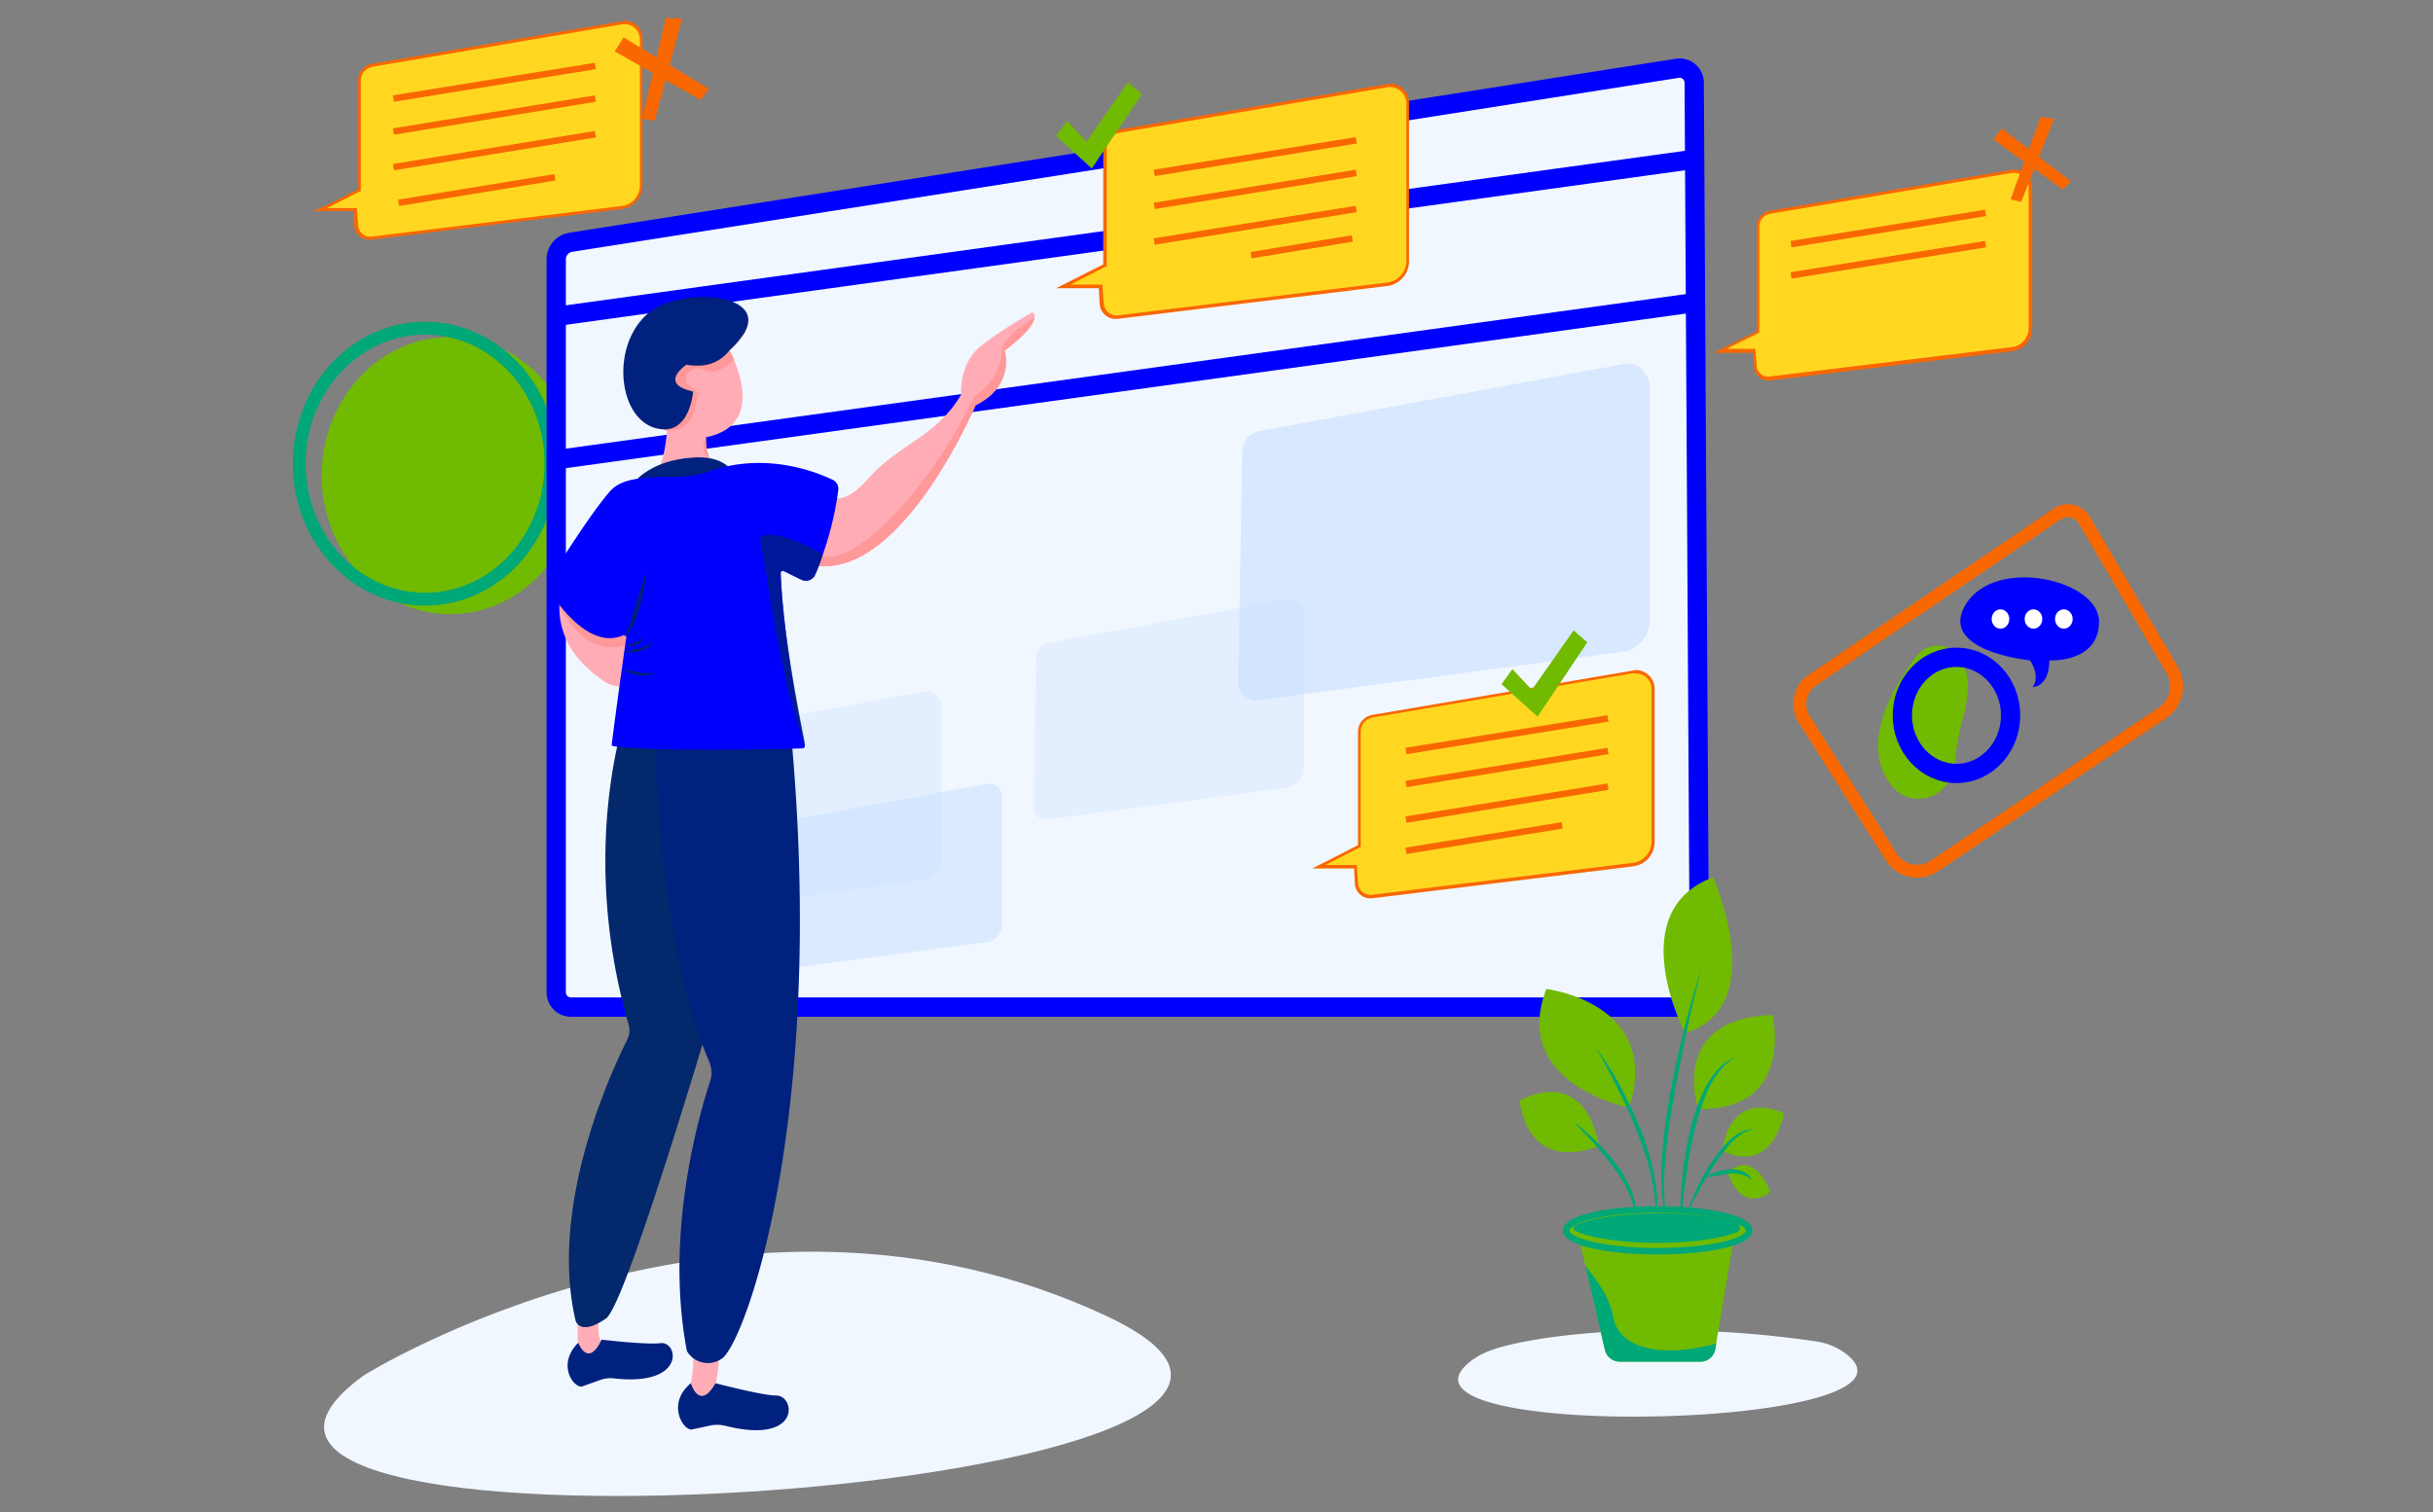 <svg xmlns="http://www.w3.org/2000/svg" width="378" height="235" viewBox="0 0 378 235">
  <rect x="0" y="0" width="378" height="235" fill="#808080" stroke="none"/>
  <g id="use_case_illustration_3" data-name="use case illustration 3" transform="translate(-246 -2278)">
    <g id="use_case_5" transform="translate(246 2278)">
      <g id="Layer_3" transform="translate(46.49 2.803)">
        <ellipse id="Ellipse_127" data-name="Ellipse 127" cx="19.964" cy="21.536" rx="19.964" ry="21.536" transform="translate(3.487 49.567)" fill="#70ba02"/>
        <ellipse id="Ellipse_128" data-name="Ellipse 128" cx="19.553" cy="21.057" rx="19.553" ry="21.057" transform="translate(0 48.2)" fill="none" stroke="#00a777" stroke-miterlimit="10" stroke-width="2"/>
        <g id="Group_319" data-name="Group 319" transform="translate(39.927 7.769)">
          <g id="Group_318" data-name="Group 318">
            <g id="Group_317" data-name="Group 317">
              <path id="Path_1590" data-name="Path 1590" d="M128.519,42.562,300.671,15.489a2.275,2.275,0,0,1,2.53,2.325l.82,140.5a2.927,2.927,0,0,1-2.8,3.077H128.588a2.28,2.28,0,0,1-2.188-2.325V45.092A2.7,2.7,0,0,1,128.519,42.562Z" transform="translate(-126.4 -15.464)" fill="#f1f7ff"/>
              <path id="Path_1591" data-name="Path 1591" d="M128.519,42.562,300.671,15.489a2.275,2.275,0,0,1,2.53,2.325l.82,140.5a2.927,2.927,0,0,1-2.8,3.077H128.588a2.28,2.28,0,0,1-2.188-2.325V45.092A2.7,2.7,0,0,1,128.519,42.562Z" transform="translate(-126.4 -15.464)" fill="none" stroke="blue" stroke-miterlimit="10" stroke-width="3"/>
            </g>
            <line id="Line_107" data-name="Line 107" y1="24.407" x2="176.732" transform="translate(0.068 14.177)" fill="none" stroke="blue" stroke-miterlimit="10" stroke-width="3"/>
            <line id="Line_108" data-name="Line 108" y1="24.407" x2="176.801" transform="translate(0.479 36.397)" fill="none" stroke="blue" stroke-miterlimit="10" stroke-width="3"/>
          </g>
        </g>
        <path id="Path_1592" data-name="Path 1592" d="M282.015,96.559a3.372,3.372,0,0,1,2.53-3.418L341.5,82.68c1.983-.342,3.829,1.436,3.829,3.829v35.757a5.022,5.022,0,0,1-3.9,5.128l-57.156,7.589a2.775,2.775,0,0,1-2.871-2.8Z" transform="translate(-135.502 -28.943)" fill="#c8e0ff" opacity="0.63"/>
        <g id="Group_320" data-name="Group 320" transform="translate(117.594 10.187)">
          <path id="Path_1593" data-name="Path 1593" d="M249.736,55.4a2.225,2.225,0,0,1-2.119-2.119l-.205-2.666H241.6l6.495-3.282V29.077a2.593,2.593,0,0,1,2.051-2.6l41.91-7.11c.137,0,.273-.068.41-.068a2.763,2.763,0,0,1,2.666,2.871V46.442a3.589,3.589,0,0,1-3.077,3.692l-42.046,5.128C249.873,55.4,249.8,55.4,249.736,55.4Z" transform="translate(-240.506 -19.095)" fill="#ffd721"/>
          <path id="Path_1594" data-name="Path 1594" d="M291.96,19.547a2.572,2.572,0,0,1,2.461,2.6V46.416A3.424,3.424,0,0,1,291.55,49.9L249.5,55.03H249.3a2,2,0,0,1-1.914-1.914l-.205-2.871h-4.991l5.675-2.871V28.982a2.3,2.3,0,0,1,1.846-2.325l41.91-7.11h.342m0-.547a1.163,1.163,0,0,0-.479.068l-41.91,7.11a2.805,2.805,0,0,0-2.256,2.8V47.1l-5.4,2.735L240,50.791h6.632l.137,2.393a2.468,2.468,0,0,0,2.393,2.393h.273l42.047-5.128a3.881,3.881,0,0,0,3.35-3.965V22.145A3,3,0,0,0,291.96,19Z" transform="translate(-240 -19)" fill="#f96701"/>
        </g>
        <g id="Group_321" data-name="Group 321" transform="translate(157.384 101.322)">
          <path id="Path_1595" data-name="Path 1595" d="M307.631,187.573a2.223,2.223,0,0,1-2.119-2.119l-.137-2.53H299.7l6.29-3.213V162a2.515,2.515,0,0,1,1.983-2.53l40.611-6.905c.137,0,.273-.068.41-.068a2.691,2.691,0,0,1,2.6,2.8v23.519a3.57,3.57,0,0,1-3.008,3.624l-40.747,4.991C307.836,187.573,307.7,187.573,307.631,187.573Z" transform="translate(-298.674 -152.363)" fill="#ffd721"/>
          <path id="Path_1596" data-name="Path 1596" d="M348.587,152.847a2.4,2.4,0,0,1,2.325,2.53V178.9a3.335,3.335,0,0,1-2.8,3.35l-40.748,4.991h-.205a1.931,1.931,0,0,1-1.846-1.846l-.205-2.8h-4.854l5.469-2.8V161.94a2.282,2.282,0,0,1,1.778-2.256l40.611-6.905a1.335,1.335,0,0,0,.479.068m0-.547a1.335,1.335,0,0,0-.479.068L307.5,159.274a2.675,2.675,0,0,0-2.188,2.735v17.5l-5.2,2.666-1.914.957h6.495l.137,2.325a2.4,2.4,0,0,0,2.325,2.325h.273l40.748-4.991a3.805,3.805,0,0,0,3.213-3.9V155.377a2.925,2.925,0,0,0-2.8-3.077Z" transform="translate(-298.2 -152.3)" fill="#f96701"/>
        </g>
        <line id="Line_109" data-name="Line 109" y1="5.059" x2="31.381" transform="translate(132.84 19.006)" fill="none" stroke="#f96701" stroke-miterlimit="10" stroke-width="1"/>
        <line id="Line_110" data-name="Line 110" y1="5.128" x2="31.381" transform="translate(132.84 24.066)" fill="none" stroke="#f96701" stroke-miterlimit="10" stroke-width="1"/>
        <line id="Line_111" data-name="Line 111" y1="5.059" x2="31.381" transform="translate(132.84 29.672)" fill="none" stroke="#f96701" stroke-miterlimit="10" stroke-width="1"/>
        <line id="Line_112" data-name="Line 112" y1="5.059" x2="31.381" transform="translate(171.946 108.842)" fill="none" stroke="#f96701" stroke-miterlimit="10" stroke-width="1"/>
        <line id="Line_113" data-name="Line 113" y1="5.128" x2="31.381" transform="translate(171.946 113.902)" fill="none" stroke="#f96701" stroke-miterlimit="10" stroke-width="1"/>
        <line id="Line_114" data-name="Line 114" y1="5.128" x2="31.381" transform="translate(171.946 119.439)" fill="none" stroke="#f96701" stroke-miterlimit="10" stroke-width="1"/>
        <line id="Line_115" data-name="Line 115" y1="2.598" x2="15.725" transform="translate(147.881 34.253)" fill="none" stroke="#f96701" stroke-miterlimit="10" stroke-width="1"/>
        <line id="Line_116" data-name="Line 116" y1="3.965" x2="24.271" transform="translate(171.946 125.456)" fill="none" stroke="#f96701" stroke-miterlimit="10" stroke-width="1"/>
        <path id="Path_1597" data-name="Path 1597" d="M240,27.041l1.709-2.325,3.008,3.213,6.427-9.23,2.188,1.846L245.538,32.1Z" transform="translate(-122.406 -8.718)" fill="#70ba02"/>
        <path id="Path_1598" data-name="Path 1598" d="M235.31,145.275a2.241,2.241,0,0,1,1.641-2.256l37.4-6.837a2.327,2.327,0,0,1,2.53,2.53v23.382a3.239,3.239,0,0,1-2.53,3.35l-37.534,4.991a1.8,1.8,0,0,1-1.914-1.846Z" transform="translate(-120.793 -45.868)" fill="#c8e0ff" opacity="0.34"/>
        <path id="Path_1599" data-name="Path 1599" d="M152.91,166.275a2.241,2.241,0,0,1,1.641-2.256l37.4-6.837a2.327,2.327,0,0,1,2.53,2.53v23.382a3.239,3.239,0,0,1-2.53,3.35l-37.534,4.991a1.8,1.8,0,0,1-1.914-1.846Z" transform="translate(-94.729 -52.51)" fill="#c8e0ff" opacity="0.34"/>
        <path id="Path_1600" data-name="Path 1600" d="M176.642,185.745a1.951,1.951,0,0,1,1.367-1.914l31.313-5.743a1.969,1.969,0,0,1,2.119,2.119V199.9a2.718,2.718,0,0,1-2.119,2.8l-31.449,4.17a1.485,1.485,0,0,1-1.572-1.5Z" transform="translate(-102.257 -59.127)" fill="#c8e0ff" opacity="0.55"/>
        <path id="Path_1601" data-name="Path 1601" d="M341.2,151.641l1.709-2.325,3.008,3.213,6.495-9.23,2.119,1.846L346.806,156.7Z" transform="translate(-154.418 -48.131)" fill="#70ba02"/>
        <g id="Group_322" data-name="Group 322" transform="translate(2.119 0.41)">
          <path id="Path_1602" data-name="Path 1602" d="M80.357,38.669a2.194,2.194,0,0,1-2.051-1.983l-.137-2.461H72.7l6.085-3.077V14.125A2.321,2.321,0,0,1,80.7,11.732L119.669,5.1h.41a2.645,2.645,0,0,1,2.53,2.666V30.328a3.424,3.424,0,0,1-2.871,3.487L80.631,38.6A.517.517,0,0,1,80.357,38.669Z" transform="translate(-71.606 -4.827)" fill="#ffd721"/>
          <path id="Path_1603" data-name="Path 1603" d="M119.642,5.247A2.37,2.37,0,0,1,121.9,7.708V30.27a3.189,3.189,0,0,1-2.666,3.213L80.125,38.269H79.92a1.856,1.856,0,0,1-1.778-1.778l-.205-2.666H73.288l5.264-2.666V14.066a2.217,2.217,0,0,1,1.709-2.188l38.97-6.632h.41m0-.547a.867.867,0,0,0-.41.068L80.261,11.4a2.66,2.66,0,0,0-2.119,2.666V30.885l-4.991,2.53L71.1,34.3h6.29l.137,2.188a2.372,2.372,0,0,0,2.256,2.256h.273l39.107-4.786a3.716,3.716,0,0,0,3.145-3.76V7.64a2.78,2.78,0,0,0-2.666-2.94Z" transform="translate(-71.1 -4.7)" fill="#f96701"/>
        </g>
        <line id="Line_117" data-name="Line 117" y1="5.059" x2="31.381" transform="translate(14.631 7.452)" fill="none" stroke="#f96701" stroke-miterlimit="10" stroke-width="1"/>
        <line id="Line_118" data-name="Line 118" y1="5.128" x2="31.381" transform="translate(14.631 12.511)" fill="none" stroke="#f96701" stroke-miterlimit="10" stroke-width="1"/>
        <line id="Line_119" data-name="Line 119" y1="5.128" x2="31.381" transform="translate(14.631 18.049)" fill="none" stroke="#f96701" stroke-miterlimit="10" stroke-width="1"/>
        <line id="Line_120" data-name="Line 120" y1="3.965" x2="24.271" transform="translate(15.451 24.749)" fill="none" stroke="#f96701" stroke-miterlimit="10" stroke-width="1"/>
        <path id="Path_1604" data-name="Path 1604" d="M149.592,4.1,145.9,19.756l1.983.273,4.239-15.861Z" transform="translate(-92.641 -4.1)" fill="#f96701"/>
        <path id="Path_1605" data-name="Path 1605" d="M139.7,10.688l13.332,7.521,1.3-1.709-13.263-8Z" transform="translate(-90.68 -5.492)" fill="#f96701"/>
        <g id="Group_323" data-name="Group 323" transform="translate(219.736 23.519)">
          <path id="Path_1606" data-name="Path 1606" d="M398.252,71.1a2.016,2.016,0,0,1-1.983-1.914l-.137-2.325H390.8l5.88-2.94V47.583a2.361,2.361,0,0,1,1.846-2.325l37.6-6.358h.41A2.527,2.527,0,0,1,439,41.5V63.171a3.335,3.335,0,0,1-2.8,3.35L398.526,71.1Z" transform="translate(-389.843 -38.627)" fill="#ffd721"/>
          <path id="Path_1607" data-name="Path 1607" d="M436.164,39.047a2.28,2.28,0,0,1,2.188,2.325V63.044a2.992,2.992,0,0,1-2.6,3.077L398.014,70.7h-.205a1.784,1.784,0,0,1-1.709-1.709l-.205-2.6h-4.444l5.059-2.53V47.456a2.009,2.009,0,0,1,1.641-2.051l37.6-6.358h.41m0-.547a.867.867,0,0,0-.41.068l-37.6,6.358a2.529,2.529,0,0,0-2.051,2.6V63.66l-4.786,2.393-1.914.957h6.153l.137,2.119a2.249,2.249,0,0,0,2.188,2.188h.273l37.739-4.581a3.57,3.57,0,0,0,3.008-3.624V41.371a2.913,2.913,0,0,0-2.735-2.871Z" transform="translate(-389.4 -38.5)" fill="#f96701"/>
        </g>
        <line id="Line_121" data-name="Line 121" y1="4.854" x2="30.219" transform="translate(231.769 30.287)" fill="none" stroke="#f96701" stroke-miterlimit="10" stroke-width="1"/>
        <line id="Line_122" data-name="Line 122" y1="4.854" x2="30.219" transform="translate(231.769 35.141)" fill="none" stroke="#f96701" stroke-miterlimit="10" stroke-width="1"/>
        <path id="Path_1608" data-name="Path 1608" d="M461.549,26.6,456.9,39.385l1.641.41,5.128-12.922Z" transform="translate(-191.016 -11.217)" fill="#f96701"/>
        <path id="Path_1609" data-name="Path 1609" d="M453,30.909,463.8,38.7l1.231-1.3L454.3,29.2Z" transform="translate(-189.782 -12.04)" fill="#f96701"/>
        <path id="Path_1610" data-name="Path 1610" d="M150,106" transform="translate(-93.938 -36.333)" fill="#f1f7ff"/>
      </g>
      <g id="Layer_4">
        <path id="Path_1611" data-name="Path 1611" d="M79.837,303.713s57.976-36.3,115.611-9.093S34.714,336.393,79.837,303.713Z" transform="translate(-23.296 -89.994)" fill="#f1f7ff"/>
        <g id="Group_324" data-name="Group 324" transform="translate(89.741 199.433)">
          <path id="Path_1612" data-name="Path 1612" d="M131.424,295.6s-1.3,13.879,3.418,5.059c-.41-.615-.342-2.188-.41-3.76C134.159,292.248,131.766,288.625,131.424,295.6Z" transform="translate(-131.26 -291.704)" fill="#ffacb6"/>
          <path id="Path_1613" data-name="Path 1613" d="M157.024,305.7s.752,1.572-.068,5.948c-.889,4.444,4.717,5.675,4.307-5.675Z" transform="translate(-139.358 -296.131)" fill="#ffacb6"/>
        </g>
        <g id="Group_328" data-name="Group 328" transform="translate(88.393 99.134)">
          <g id="Group_327" data-name="Group 327">
            <g id="Group_325" data-name="Group 325">
              <path id="Path_1614" data-name="Path 1614" d="M138.321,156.212s-7.726,21.057.205,48.747a3.254,3.254,0,0,1-.205,2.53c-2.53,5.059-12.17,25.775-8,43.619,0,0,.684,2.461,4.717-.342s24.681-75.547,24.681-75.547L151.106,145Z" transform="translate(-129.289 -145)" fill="#03286b"/>
            </g>
            <g id="Group_326" data-name="Group 326" transform="translate(13.134 7.185)">
              <path id="Path_1615" data-name="Path 1615" d="M148.5,158.032s.068,36.372,8.683,56.2a4.336,4.336,0,0,1,.137,2.94c-1.778,5.333-7.11,23.861-3.624,41.978a3.774,3.774,0,0,0,5.333,1.231c3.555-1.914,17.434-39.38,10.119-104.262A38.875,38.875,0,0,0,148.5,158.032Z" transform="translate(-148.5 -155.509)" fill="#00217e"/>
            </g>
          </g>
        </g>
        <path id="Path_1616" data-name="Path 1616" d="M157.867,103.167c-5.059,6.427-11.964,1.162-10.734.957,2.6-.479,3.008-7.862,3.008-7.862.615-4.991,7.862-2.53,6.427,0a4.346,4.346,0,0,0-.41,1.231,6.8,6.8,0,0,0,.547,3.282h0A18.566,18.566,0,0,0,157.867,103.167Z" transform="translate(-46.495 -29.534)" fill="#ffacb6"/>
        <path id="Path_1617" data-name="Path 1617" d="M137.841,148.689a4.484,4.484,0,0,1-3.9-.752c-9.025-6.085-6.495-13.81-6.495-13.81,5.2-1.367,8.751-.889,11.007.615C144.062,138.228,142.217,147.321,137.841,148.689Z" transform="translate(-40.211 -42.171)" fill="#ffacb6"/>
        <path id="Path_1618" data-name="Path 1618" d="M217.766,71.82c-.068.82-.957,2.325-4.649,5.128,0,0,1.709,5.4-4.512,8.478,0,0-12.306,29.057-26.459,24.544a10.9,10.9,0,0,1-1.846-.82l4.786-10.392s1.983,3.555,6.768-1.846c4.717-5.4,10.665-6.563,14.494-13.127,0,0-.41-4.923,3.282-7.726A65.844,65.844,0,0,1,217.424,71S217.834,71.137,217.766,71.82Z" transform="translate(-57.032 -22.458)" fill="#ffacb6"/>
        <path id="Path_1619" data-name="Path 1619" d="M155.21,91.656a5.826,5.826,0,0,1-5.059-1.436h0c-2.119-2.051-2.256-5.948-1.162-9.366,1.572-4.991,5.743-8.956,10.187-4.923,0,0,.479.752,1.094,1.983a16.04,16.04,0,0,1,.684,1.5C162.73,83.725,164.166,90.7,155.21,91.656Z" transform="translate(-46.914 -23.493)" fill="#ffacb6"/>
        <path id="Path_1620" data-name="Path 1620" d="M160.555,77.009h0c.205.479.479.957.684,1.5-2.461,2.256-3.76,1.983-4.786,1.5a1.963,1.963,0,0,0-2.53.82c-.547,1.026.205,1.641.889,2.051a1.493,1.493,0,0,1,.684,1.436c-.752,6.427-4.923,4.991-5.059,4.991h0a28,28,0,0,1-1.162-9.366c.82-11.007,11.691-9.5,13.742-5.811A11.037,11.037,0,0,1,160.555,77.009Z" transform="translate(-47.2 -22.588)" fill="#ff9898"/>
        <path id="Path_1621" data-name="Path 1621" d="M143.5,108.363s2.393-3.965,9.64-4.376c7.315-.479,7.11,5.333,7.11,5.333Z" transform="translate(-45.391 -32.884)" fill="#00217e"/>
        <path id="Path_1622" data-name="Path 1622" d="M213.95,77.328s1.709,5.4-4.512,8.478c0,0-12.306,29.057-26.459,24.544a25.465,25.465,0,0,1,.068-3.9s1.641,7.247,11.076-1.094,15.041-20.852,15.041-20.852,4.307-2.8,4.307-6.974c0-1.641,2.256-3.555,5.059-5.333C218.531,72.952,217.642,74.525,213.95,77.328Z" transform="translate(-57.865 -22.838)" fill="#ff9898"/>
        <path id="Path_1623" data-name="Path 1623" d="M141.95,139.06c-12.033,10.187-16.75-6.495-16.75-6.495C127.388,130.035,146.394,137.692,141.95,139.06Z" transform="translate(-39.603 -41.772)" fill="#ff9898"/>
        <path id="Path_1624" data-name="Path 1624" d="M169.657,109.449a49.7,49.7,0,0,1-2.393,9.982c-.41,1.231-.82,2.325-1.162,3.077a1.581,1.581,0,0,1-2.119.889l-2.8-1.367c-.273-.137-.479.068-.479.342.41,9.913,2.666,21.4,3.487,25.57a9.963,9.963,0,0,0,.273,1.162.4.4,0,0,1-.342.479c-17.844.479-29.672,0-29.672-.479,0-.41,1.778-13.469,2.256-16.682a.348.348,0,0,0-.479-.41c-4.649,2.051-9.161-3.487-11.144-6.427a2.668,2.668,0,0,1,.137-3.213c1.162-1.436,5.538-8.751,8.888-12.648,1.914-2.256,5.333-2.119,8.136-2.325h1.983a16.669,16.669,0,0,0,5.469-.889c8.614-3.008,16.477.068,19.143,1.367A1.563,1.563,0,0,1,169.657,109.449Z" transform="translate(-39.416 -33.286)" fill="blue"/>
        <g id="Group_329" data-name="Group 329" transform="translate(96.946 88.674)">
          <path id="Path_1625" data-name="Path 1625" d="M145.287,129.7a28.84,28.84,0,0,1-.957,5.4c-.273.889-.547,1.778-.889,2.6a10.329,10.329,0,0,1-.615,1.231,3.791,3.791,0,0,1-.41.547c-.137.137-.342.41-.615.342a.723.723,0,0,0,.41-.479c.068-.205.205-.41.273-.615.137-.41.273-.82.41-1.3l.752-2.6C144.193,133.187,144.671,131.478,145.287,129.7Z" transform="translate(-141.8 -129.7)" fill="#00217e"/>
        </g>
        <path id="Path_1626" data-name="Path 1626" d="M182.5,124.6c-.41,1.231-.82,2.325-1.162,3.077a1.581,1.581,0,0,1-2.119.889l-2.8-1.367c-.273-.137-.479.068-.479.342.41,9.913,3.008,22.562,3.829,26.732-1.983-3.829-5.264-19.964-6.085-26.8-.137-1.367-1.231-5.4-.82-5.606C174.977,120.63,180.788,123.5,182.5,124.6Z" transform="translate(-54.649 -38.451)" fill="#00217e" opacity="0.77"/>
        <path id="Path_1627" data-name="Path 1627" d="M160.553,72.9a13.144,13.144,0,0,1-2.393,2.871h0a5.981,5.981,0,0,1-4.786,2.393h-.615a9.342,9.342,0,0,1-1.3-.137s-4.512,2.94,1.026,4.17c0,0-.41,5.811-4.376,5.88h0A5.525,5.525,0,0,1,146.4,87.8c-5.606-1.846-6.632-12.717-1.026-17.639C150.161,65.856,163.9,66.745,160.553,72.9Z" transform="translate(-44.806 -21.348)" fill="#00217e"/>
        <path id="Path_1628" data-name="Path 1628" d="M156.079,314.4s1.3,4.444,3.829,0c0,0,7.247,1.914,9.435,1.914,3.008,0,3.9,7.657-7.862,4.717a5.34,5.34,0,0,0-2.325-.068l-2.871.615C154.985,321.921,152.182,317.613,156.079,314.4Z" transform="translate(-48.741 -99.45)" fill="#00217e"/>
        <path id="Path_1629" data-name="Path 1629" d="M130.637,304.979s1.5,4.034,3.624-.479c0,0,6.974.82,9.093.547,2.871-.41,4.1,6.768-7.179,5.469a4.726,4.726,0,0,0-2.188.273l-2.666.957C130.09,312.226,127.151,308.465,130.637,304.979Z" transform="translate(-40.801 -96.318)" fill="#00217e"/>
        <path id="Path_1630" data-name="Path 1630" d="M410.849,142.483,449,116.571a2.988,2.988,0,0,1,4.239,1.026l13.605,23.245a5.008,5.008,0,0,1-1.367,6.563l-35.552,23.861a4.758,4.758,0,0,1-6.837-1.572l-13.4-21.194A4.493,4.493,0,0,1,410.849,142.483Z" transform="translate(-129.376 -36.717)" fill="none" stroke="#f96701" stroke-linecap="round" stroke-miterlimit="10" stroke-width="2"/>
        <path id="Path_1631" data-name="Path 1631" d="M432.608,148.56c-3.213,4.239-8.888,13.4-3.76,19.9,3.145,3.965,9.23,1.983,9.845-3.213v-.273a44.664,44.664,0,0,1,1.231-6.837c.889-3.145,1.5-7.726-.889-10.187A4.241,4.241,0,0,0,432.608,148.56Z" transform="translate(-135 -46.417)" fill="#70ba02"/>
        <ellipse id="Ellipse_129" data-name="Ellipse 129" cx="8.409" cy="9.025" rx="8.409" ry="9.025" transform="translate(295.556 102.142)" fill="none" stroke="blue" stroke-miterlimit="10" stroke-width="3"/>
        <path id="Path_1632" data-name="Path 1632" d="M456.29,144.134s1.709,2.325.41,4.17c0,0,2.6,0,2.6-4.17,0,0,7.726.479,7.726-6.016s-15.93-10.187-20.647-2.8C441.727,142.7,456.29,144.134,456.29,144.134Z" transform="translate(-140.907 -41.513)" fill="blue"/>
        <ellipse id="Ellipse_130" data-name="Ellipse 130" cx="1.367" cy="1.504" rx="1.367" ry="1.504" transform="translate(309.435 94.69)" fill="#fff"/>
        <ellipse id="Ellipse_131" data-name="Ellipse 131" cx="1.367" cy="1.504" rx="1.367" ry="1.504" transform="translate(314.563 94.69)" fill="#fff"/>
        <ellipse id="Ellipse_132" data-name="Ellipse 132" cx="1.367" cy="1.504" rx="1.367" ry="1.504" transform="translate(319.28 94.69)" fill="#fff"/>
        <path id="Path_1633" data-name="Path 1633" d="M160.842,102.682a2.326,2.326,0,0,1-.547-3.282A6.937,6.937,0,0,0,160.842,102.682Z" transform="translate(-50.563 -31.442)" fill="#ff9898"/>
        <path id="Path_1634" data-name="Path 1634" d="M333.3,307.172a10.2,10.2,0,0,1,2.051-1.231c4.923-2.461,26.048-5.606,51.618-1.846a9.987,9.987,0,0,1,4.717,1.983C406.661,317.837,317.236,319.751,333.3,307.172Z" transform="translate(-104.815 -95.64)" fill="#f1f7ff"/>
        <path id="Path_1635" data-name="Path 1635" d="M382.944,279.7,380,297.271l-.137.82a2.333,2.333,0,0,1-2.256,1.983H364.963a2.388,2.388,0,0,1-2.256-1.846l-3.008-12.99-1.3-5.469h24.544Z" transform="translate(-113.368 -88.474)" fill="#70ba02"/>
        <path id="Path_1636" data-name="Path 1636" d="M384.341,278.182c0,1.778-6.358,3.213-14.221,3.213s-14.221-1.436-14.221-3.213c0-.342.205-.615.615-.957,1.778-1.367,7.179-2.325,13.605-2.325s11.828.957,13.605,2.325A1.415,1.415,0,0,1,384.341,278.182Z" transform="translate(-112.577 -86.955)" fill="#70ba02" stroke="#00a777" stroke-miterlimit="10" stroke-width="1"/>
        <path id="Path_1637" data-name="Path 1637" d="M382.973,277.3a.789.789,0,0,1,0,1.436c-2.461.957-7.042,1.641-12.238,1.641-5.675,0-10.6-.752-12.853-1.846a.513.513,0,0,1,0-.889c2.256-1.094,7.179-1.846,12.853-1.846C375.931,275.729,380.511,276.345,382.973,277.3Z" transform="translate(-113.123 -87.238)" fill="#00a777"/>
        <path id="Path_1638" data-name="Path 1638" d="M385.6,245.331s-4.786-14.152,11.554-14.631C397.152,230.632,400.707,245.6,385.6,245.331Z" transform="translate(-121.764 -72.974)" fill="#70ba02"/>
        <path id="Path_1639" data-name="Path 1639" d="M380.605,299.833l-.137.82a2.333,2.333,0,0,1-2.256,1.983H365.564a2.388,2.388,0,0,1-2.256-1.846L360.3,287.8c1.641,1.983,3.829,4.923,4.307,7.931C365.428,300.311,371.512,302.294,380.605,299.833Z" transform="translate(-113.969 -91.036)" fill="#00a777"/>
        <path id="Path_1640" data-name="Path 1640" d="M381.364,223.6s-9.845-18.87,4.376-24.2C385.74,199.4,394.764,219.705,381.364,223.6Z" transform="translate(-119.582 -63.074)" fill="#70ba02"/>
        <path id="Path_1641" data-name="Path 1641" d="M350.9,224.8s18.049,2.119,12.853,18.459C363.753,243.259,345.226,239.568,350.9,224.8Z" transform="translate(-110.654 -71.108)" fill="#70ba02"/>
        <path id="Path_1642" data-name="Path 1642" d="M345.3,249.568s9.777-5.948,12.375,6.974C357.743,256.473,347.214,261.6,345.3,249.568Z" transform="translate(-109.224 -78.51)" fill="#70ba02"/>
        <path id="Path_1643" data-name="Path 1643" d="M391.4,258.488s.684-9.572,9.572-5.88C400.972,252.54,399.467,262.316,391.4,258.488Z" transform="translate(-123.806 -79.636)" fill="#70ba02"/>
        <path id="Path_1644" data-name="Path 1644" d="M392.6,266.038s3.624-4.17,6.632,2.94C399.232,268.978,395.13,272.738,392.6,266.038Z" transform="translate(-124.186 -83.768)" fill="#70ba02"/>
        <g id="Group_336" data-name="Group 336" transform="translate(244.485 150.752)">
          <g id="Group_330" data-name="Group 330" transform="translate(16.527 13.605)">
            <path id="Path_1645" data-name="Path 1645" d="M381.792,266.859a63.975,63.975,0,0,1,1.367-14.426,31.592,31.592,0,0,1,2.325-6.905,14.749,14.749,0,0,1,1.983-3.077,6.77,6.77,0,0,1,2.94-2.051,7.314,7.314,0,0,0-2.666,2.325,13.845,13.845,0,0,0-1.778,3.077,39.59,39.59,0,0,0-2.119,6.837c-.547,2.324-.889,4.717-1.231,7.042-.137,1.162-.342,2.393-.41,3.555A32.656,32.656,0,0,0,381.792,266.859Z" transform="translate(-381.774 -240.4)" fill="#00a777"/>
          </g>
          <g id="Group_331" data-name="Group 331" transform="translate(3.418 12.033)">
            <path id="Path_1646" data-name="Path 1646" d="M362.6,238.1a46.311,46.311,0,0,1,3.965,6.29,60.811,60.811,0,0,1,3.145,6.768,37.425,37.425,0,0,1,2.051,7.179,22.742,22.742,0,0,1,.205,7.452v-1.846a4.514,4.514,0,0,0-.068-.957l-.068-.957-.068-.889-.137-.889c-.137-.615-.205-1.231-.342-1.846l-.41-1.778a17.657,17.657,0,0,0-.547-1.778,9.149,9.149,0,0,0-.615-1.778c-.205-.547-.41-1.162-.615-1.709-.889-2.324-1.914-4.581-3.008-6.768-.547-1.094-1.094-2.188-1.709-3.282C363.831,240.219,363.215,239.194,362.6,238.1Z" transform="translate(-362.6 -238.1)" fill="#00a777"/>
          </g>
          <g id="Group_332" data-name="Group 332" transform="translate(13.629)">
            <path id="Path_1647" data-name="Path 1647" d="M383.664,220.5l-1.162,4.923c-.41,1.641-.752,3.282-1.094,4.923-.684,3.282-1.367,6.632-1.914,9.913a98.634,98.634,0,0,0-1.367,10.05,41.687,41.687,0,0,0-.137,5.059,13.7,13.7,0,0,0,.957,4.923,13.468,13.468,0,0,1-1.3-4.923,42.779,42.779,0,0,1-.068-5.128,99.7,99.7,0,0,1,1.231-10.119c.615-3.35,1.3-6.632,2.119-9.913C381.75,226.995,382.638,223.713,383.664,220.5Z" transform="translate(-377.534 -220.5)" fill="#00a777"/>
          </g>
          <g id="Group_333" data-name="Group 333" transform="translate(0 23.587)">
            <path id="Path_1648" data-name="Path 1648" d="M357.6,255a32.708,32.708,0,0,1,3.692,3.213,28.258,28.258,0,0,1,3.213,3.76,15.868,15.868,0,0,1,2.325,4.376,7.744,7.744,0,0,1,.41,2.461,4.8,4.8,0,0,1-.615,2.393,5.66,5.66,0,0,0,.342-2.393,6.891,6.891,0,0,0-.615-2.324,19.41,19.41,0,0,0-2.393-4.17c-.957-1.3-1.983-2.53-3.008-3.76-.547-.615-1.094-1.231-1.641-1.778C358.694,256.162,358.147,255.615,357.6,255Z" transform="translate(-357.6 -255)" fill="#00a777"/>
          </g>
          <g id="Group_334" data-name="Group 334" transform="translate(17.366 24.739)">
            <path id="Path_1649" data-name="Path 1649" d="M383,270.3a44.01,44.01,0,0,1,1.641-4.17,32.191,32.191,0,0,1,2.188-3.965,22.874,22.874,0,0,1,2.8-3.555,7.191,7.191,0,0,1,1.846-1.367,4.166,4.166,0,0,1,2.188-.547,4.487,4.487,0,0,0-2.051.82,8.25,8.25,0,0,0-1.641,1.436,34.42,34.42,0,0,0-2.666,3.555,43.189,43.189,0,0,0-2.256,3.829c-.342.615-.752,1.3-1.094,1.983Z" transform="translate(-383 -256.685)" fill="#00a777"/>
          </g>
          <g id="Group_335" data-name="Group 335" transform="translate(20.305 30.971)">
            <path id="Path_1650" data-name="Path 1650" d="M387.3,267.1a5.776,5.776,0,0,1,1.846-.889,9.275,9.275,0,0,1,1.983-.41,5.147,5.147,0,0,1,2.051.273,2.7,2.7,0,0,1,1.5,1.367,4.525,4.525,0,0,0-3.555-.957C389.9,266.62,388.6,266.894,387.3,267.1Z" transform="translate(-387.3 -265.8)" fill="#00a777"/>
          </g>
        </g>
        <g id="Group_337" data-name="Group 337" transform="translate(96.81 103.988)">
          <path id="Path_1651" data-name="Path 1651" d="M141.6,152.1c.889.137,1.641.342,2.461.479a7.531,7.531,0,0,0,1.231.137,3.785,3.785,0,0,0,1.231-.137,1.966,1.966,0,0,1-1.231.479,4.138,4.138,0,0,1-1.3,0A5.7,5.7,0,0,1,141.6,152.1Z" transform="translate(-141.6 -152.1)" fill="#00217e"/>
        </g>
        <g id="Group_338" data-name="Group 338" transform="translate(96.81 99.681)">
          <path id="Path_1652" data-name="Path 1652" d="M141.6,147.441c.82-.205,1.641-.342,2.461-.615a5.818,5.818,0,0,0,1.162-.41,4.421,4.421,0,0,0,1.094-.615,2.979,2.979,0,0,1-.889.957,4.858,4.858,0,0,1-1.231.547A6.6,6.6,0,0,1,141.6,147.441Z" transform="translate(-141.6 -145.8)" fill="#00217e"/>
        </g>
        <g id="Group_339" data-name="Group 339" transform="translate(97.288 98.861)">
          <path id="Path_1653" data-name="Path 1653" d="M142.3,145.967a9.661,9.661,0,0,0,1.5-.41,2.771,2.771,0,0,0,.615-.342,1.391,1.391,0,0,0,.41-.615.945.945,0,0,1-.205.82,1.365,1.365,0,0,1-.684.547,1.82,1.82,0,0,1-.82.205A3.6,3.6,0,0,0,142.3,145.967Z" transform="translate(-142.3 -144.6)" fill="#00217e"/>
        </g>
        <g id="Group_340" data-name="Group 340">
          <rect id="Rectangle_845" data-name="Rectangle 845" width="378" height="235" fill="none"/>
        </g>
      </g>
    </g>
  </g>
</svg>
